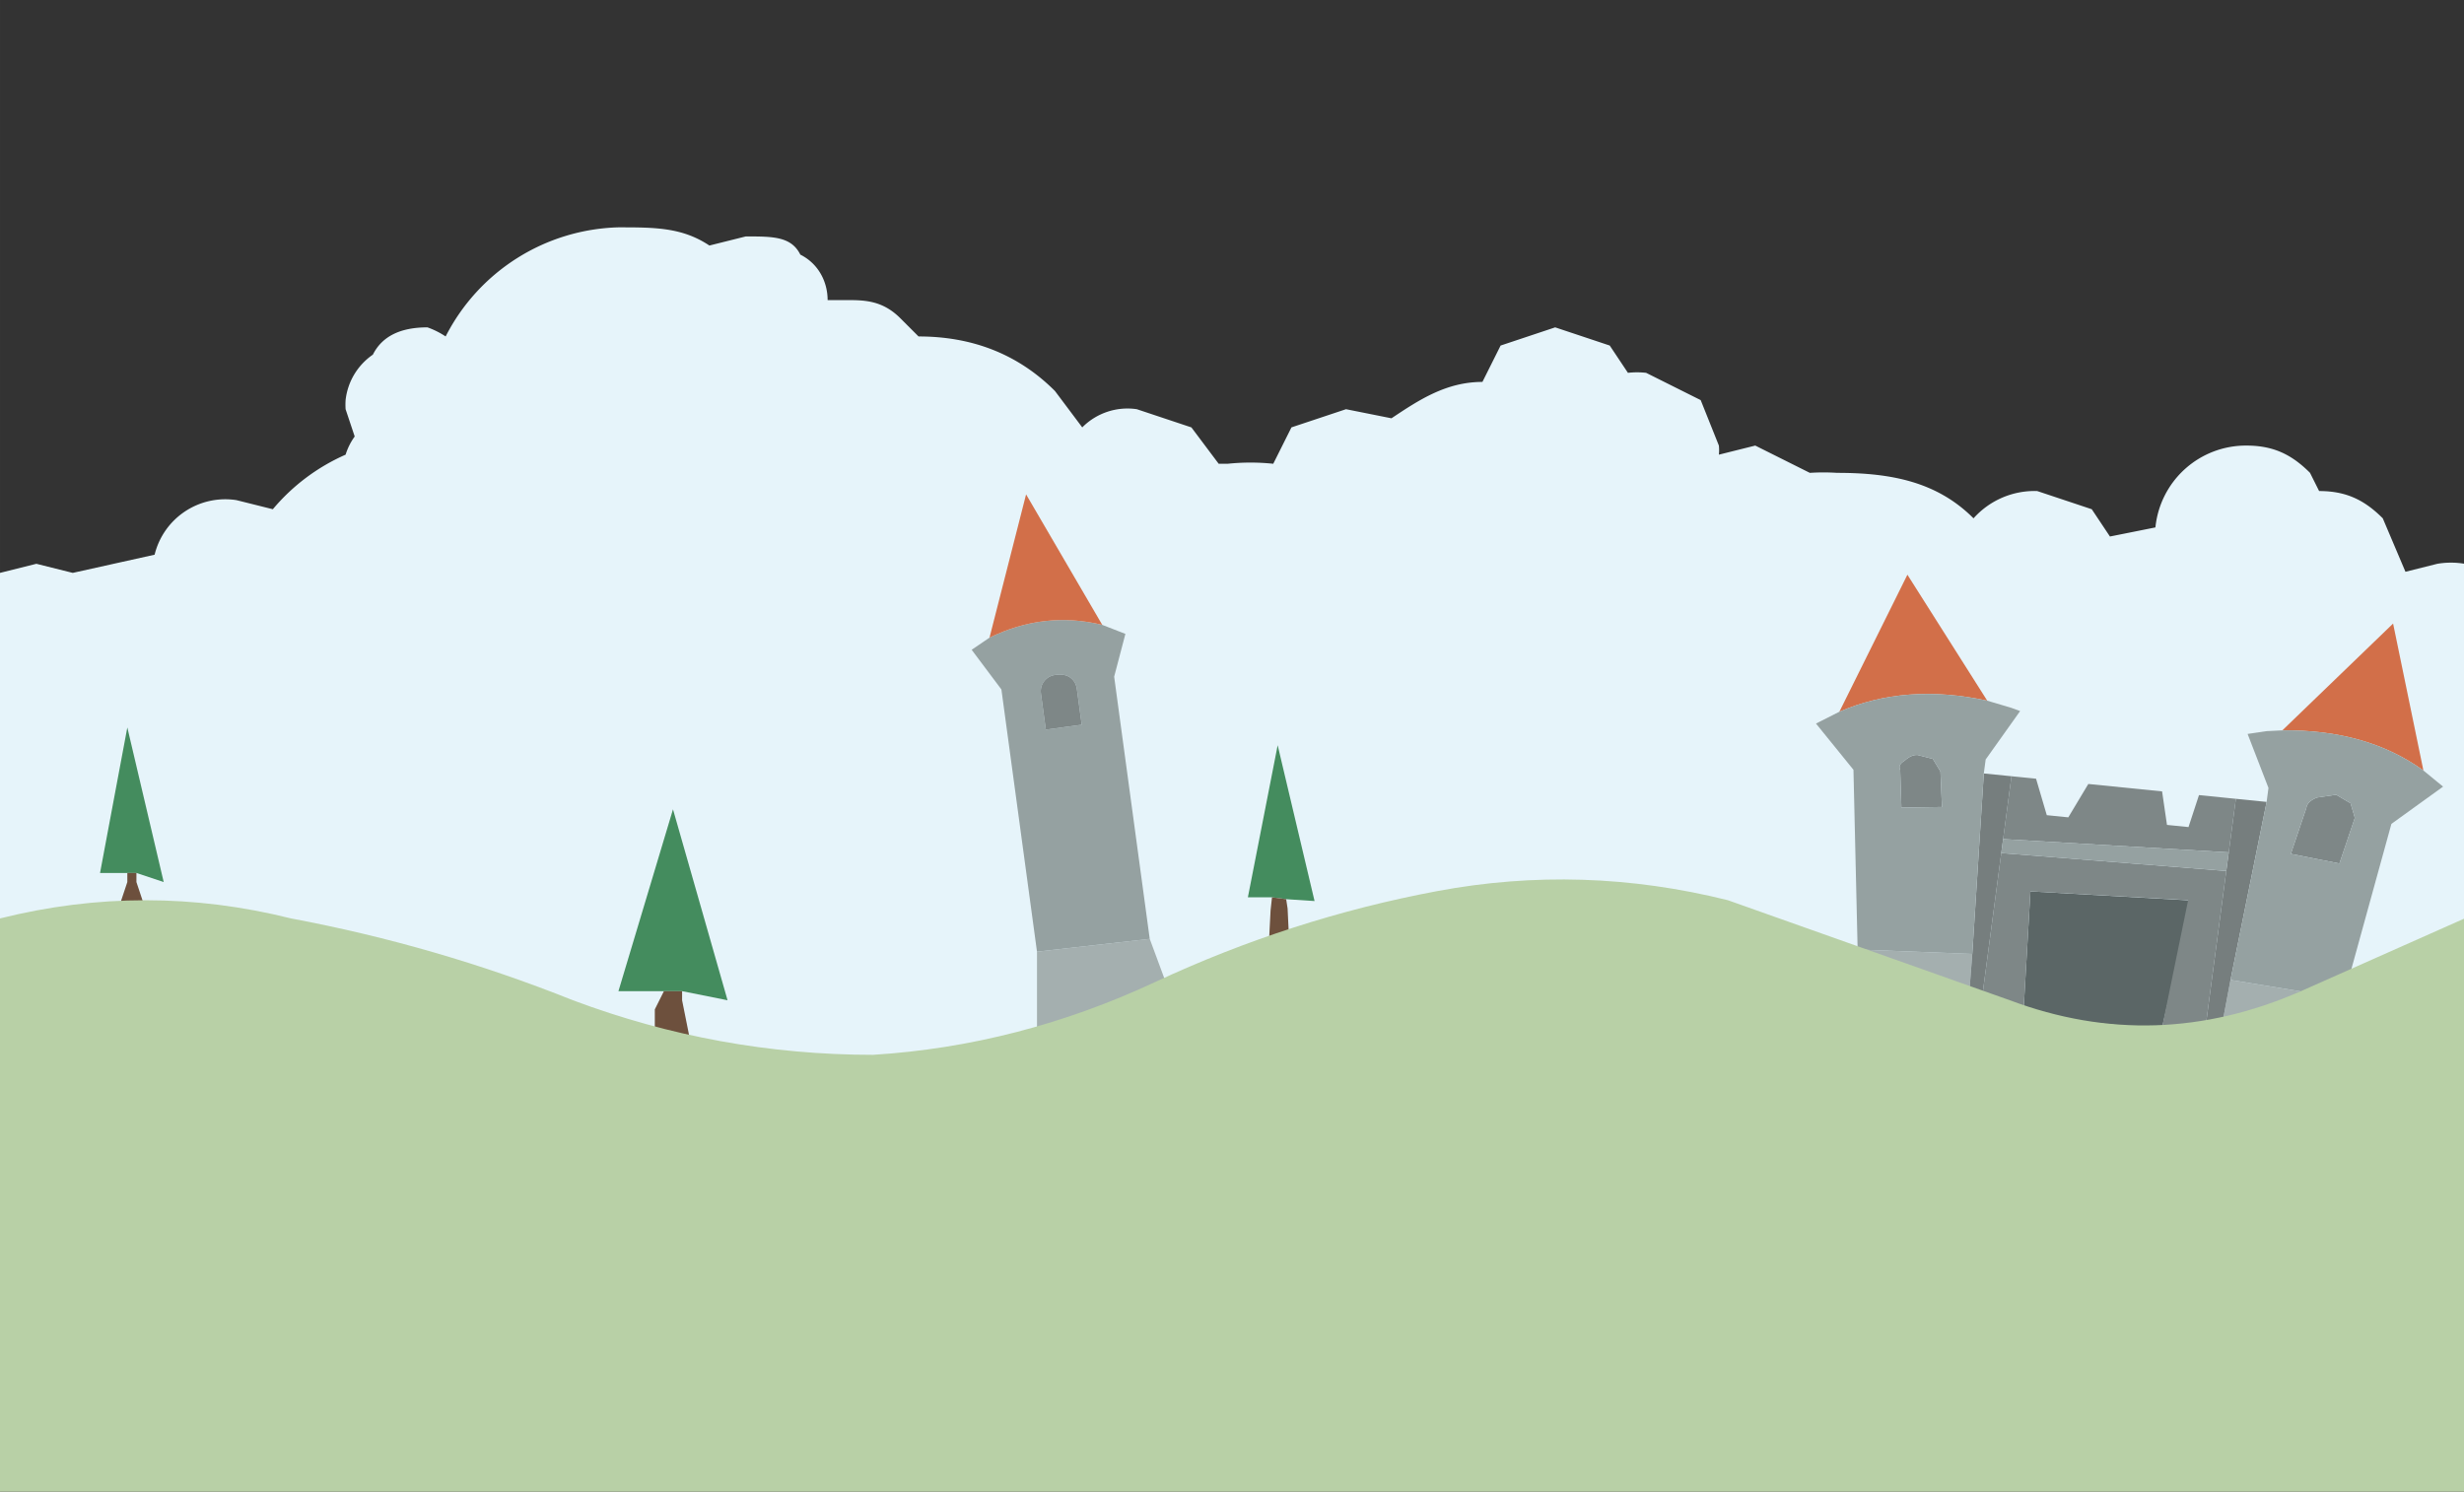 <svg xmlns="http://www.w3.org/2000/svg" width="1024" height="620" viewBox="0 0 270.93 164.04"><rect x="0" y="0" width="270.93" height="164.04" fill="#333333" stroke="none"/><path d="M68 25a22 22 0 0 0-19 12 9 9 0 0 0-2-1c-3 0-5 1-6 3a7 7 0 0 0-3 5 8 8 0 0 0 0 1l1 3a7 7 0 0 0-1 2 22 22 0 0 0-8 6l-4-1a8 8 0 0 0-9 6l-9 2-4-1-4 1-.587 56.013 271.74-5.495L271 62a9 9 0 0 0-3 0l-3.507.878L262 57c-2-2-4-3-7-3l-1-2c-2-2-4-3-7-3a10 10 0 0 0-10 9l-5 1-2-3-6-2a9 9 0 0 0-7 3c-4-4-9-5-15-5-1-.064-2-.064-3 0l-6-3-4 1a5 5 0 0 0 0-1l-2-5-6-3a9 9 0 0 0-2 0l-2-3-6-2-6 2-2 4c-4 0-7 2-10 4l-5-1-6 2-2 4a24.012 24.012 0 0 0-5 0h-1l-3-4-6-2a7 7 0 0 0-6 2l-3-4c-4-4-9-6-15-6l-2-2c-2-2-4-2-6-2h-2c0-2-1-4-3-5-1-2-3-2-6-2l-4 1c-3-2-6-2-10-2z" fill="#e6f4fa"/><g transform="matrix(.338 .034 -.034 .256 112.96 185.77)"><path d="m356-352-1 24h43l-5-21-37-3m-83 24-1-24-37 3-2 21z" fill="#a4afaf"/><path d="m288-381 3 53h45l4-56z" fill="#5b6666"/><path d="M277-396v68h14l-3-53 51-3-3 56h14v-70l-73 2m-36-31 2 16 13-2-2-15-3-5-5-1q-2 0-4 3-2 2-1 4m88 12-3-14h-24l-5 15h-7l-5-15h-8v27l73-4v-23h-12l-2 14h-7m58-17-5-3-6 2q-3 2-3 5l-3 20 16 2 3-20z" fill="#7e8787"/><path d="m235-510-16 61q20-15 47-11l-31-50m174 61-16-61-31 50q27-4 47 11z" fill="#d26f49"/><path d="M277-429h-9l4 77 1 24h4v-101m73 0v101h5l1-24 4-77z" fill="#767e7e"/><path d="m212-443 14 18 9 76 37-3-4-77v-6l9-22-3-1-8-2q-27-4-47 11l-7 6m31 32-2-16q-1-2 1-4 2-3 4-3l5 1 3 5 2 15-13 2m107 13v-8l-73 4v6l73-2m7-61-6 2 9 22v6l-4 77 37 3 8-76 15-18-7-6q-20-15-47-11l-5 1m25 24 5 3 2 6-3 20-16-2 3-20q0-3 3-5z" fill="#95a1a1"/></g><path d="M14 96h1l3 1-4-17-3 16z" fill="#448c5e"/><path d="M14 96v1l-1 3h3l-1-3v-1h-1z" fill="#6d503d"/><path d="M73 109h2l5 1-6-21-6 20z" fill="#448c5e"/><path d="m73 109-1 2v4h4l-1-5v-1h-2z" fill="#6d503d"/><g transform="matrix(.156 0 0 .204 79.023 136.42)"><path d="m390-185 10 1 20 1-26-84-21 82z" fill="#448c5e"/><path d="m390-185-1 7-1 15h13.997l-1-16-1-5-9.997-1z" fill="#6d503d"/><g transform="matrix(1.686 -.174 .228 1.285 -882.74 436.16)"><path d="m761-328-8-36-47-1-5 37z" fill="#a4afaf"/><path d="m696-493 10 18v110l47 1v-110l7-17-9-5q-23-9-47-1l-8 4m26 37v-15q0-3 2-5t5-2q4 0 6 2t2 5v15z" fill="#95a1a1"/><path d="M722-471v15h15v-15q0-3-2-5t-6-2q-3 0-5 2t-2 5z" fill="#7e8787"/><path d="m727-554-23 57q24-8 47 1z" fill="#d26f49"/></g></g><path d="M253 109c-10.667 4.667-21.333 5-32 1l-31-11c-10.667-2.667-21.333-3-32-1s-21 5.333-31 10-20.333 7.333-31 8c-11.333 0-22.333-2-33-6-10-4-20.333-7-31-9-10.667-2.667-21.333-2.667-32 0l-.586 63.236 271.73.147-.082-63.41z" fill="#b8d0a6"/></svg>